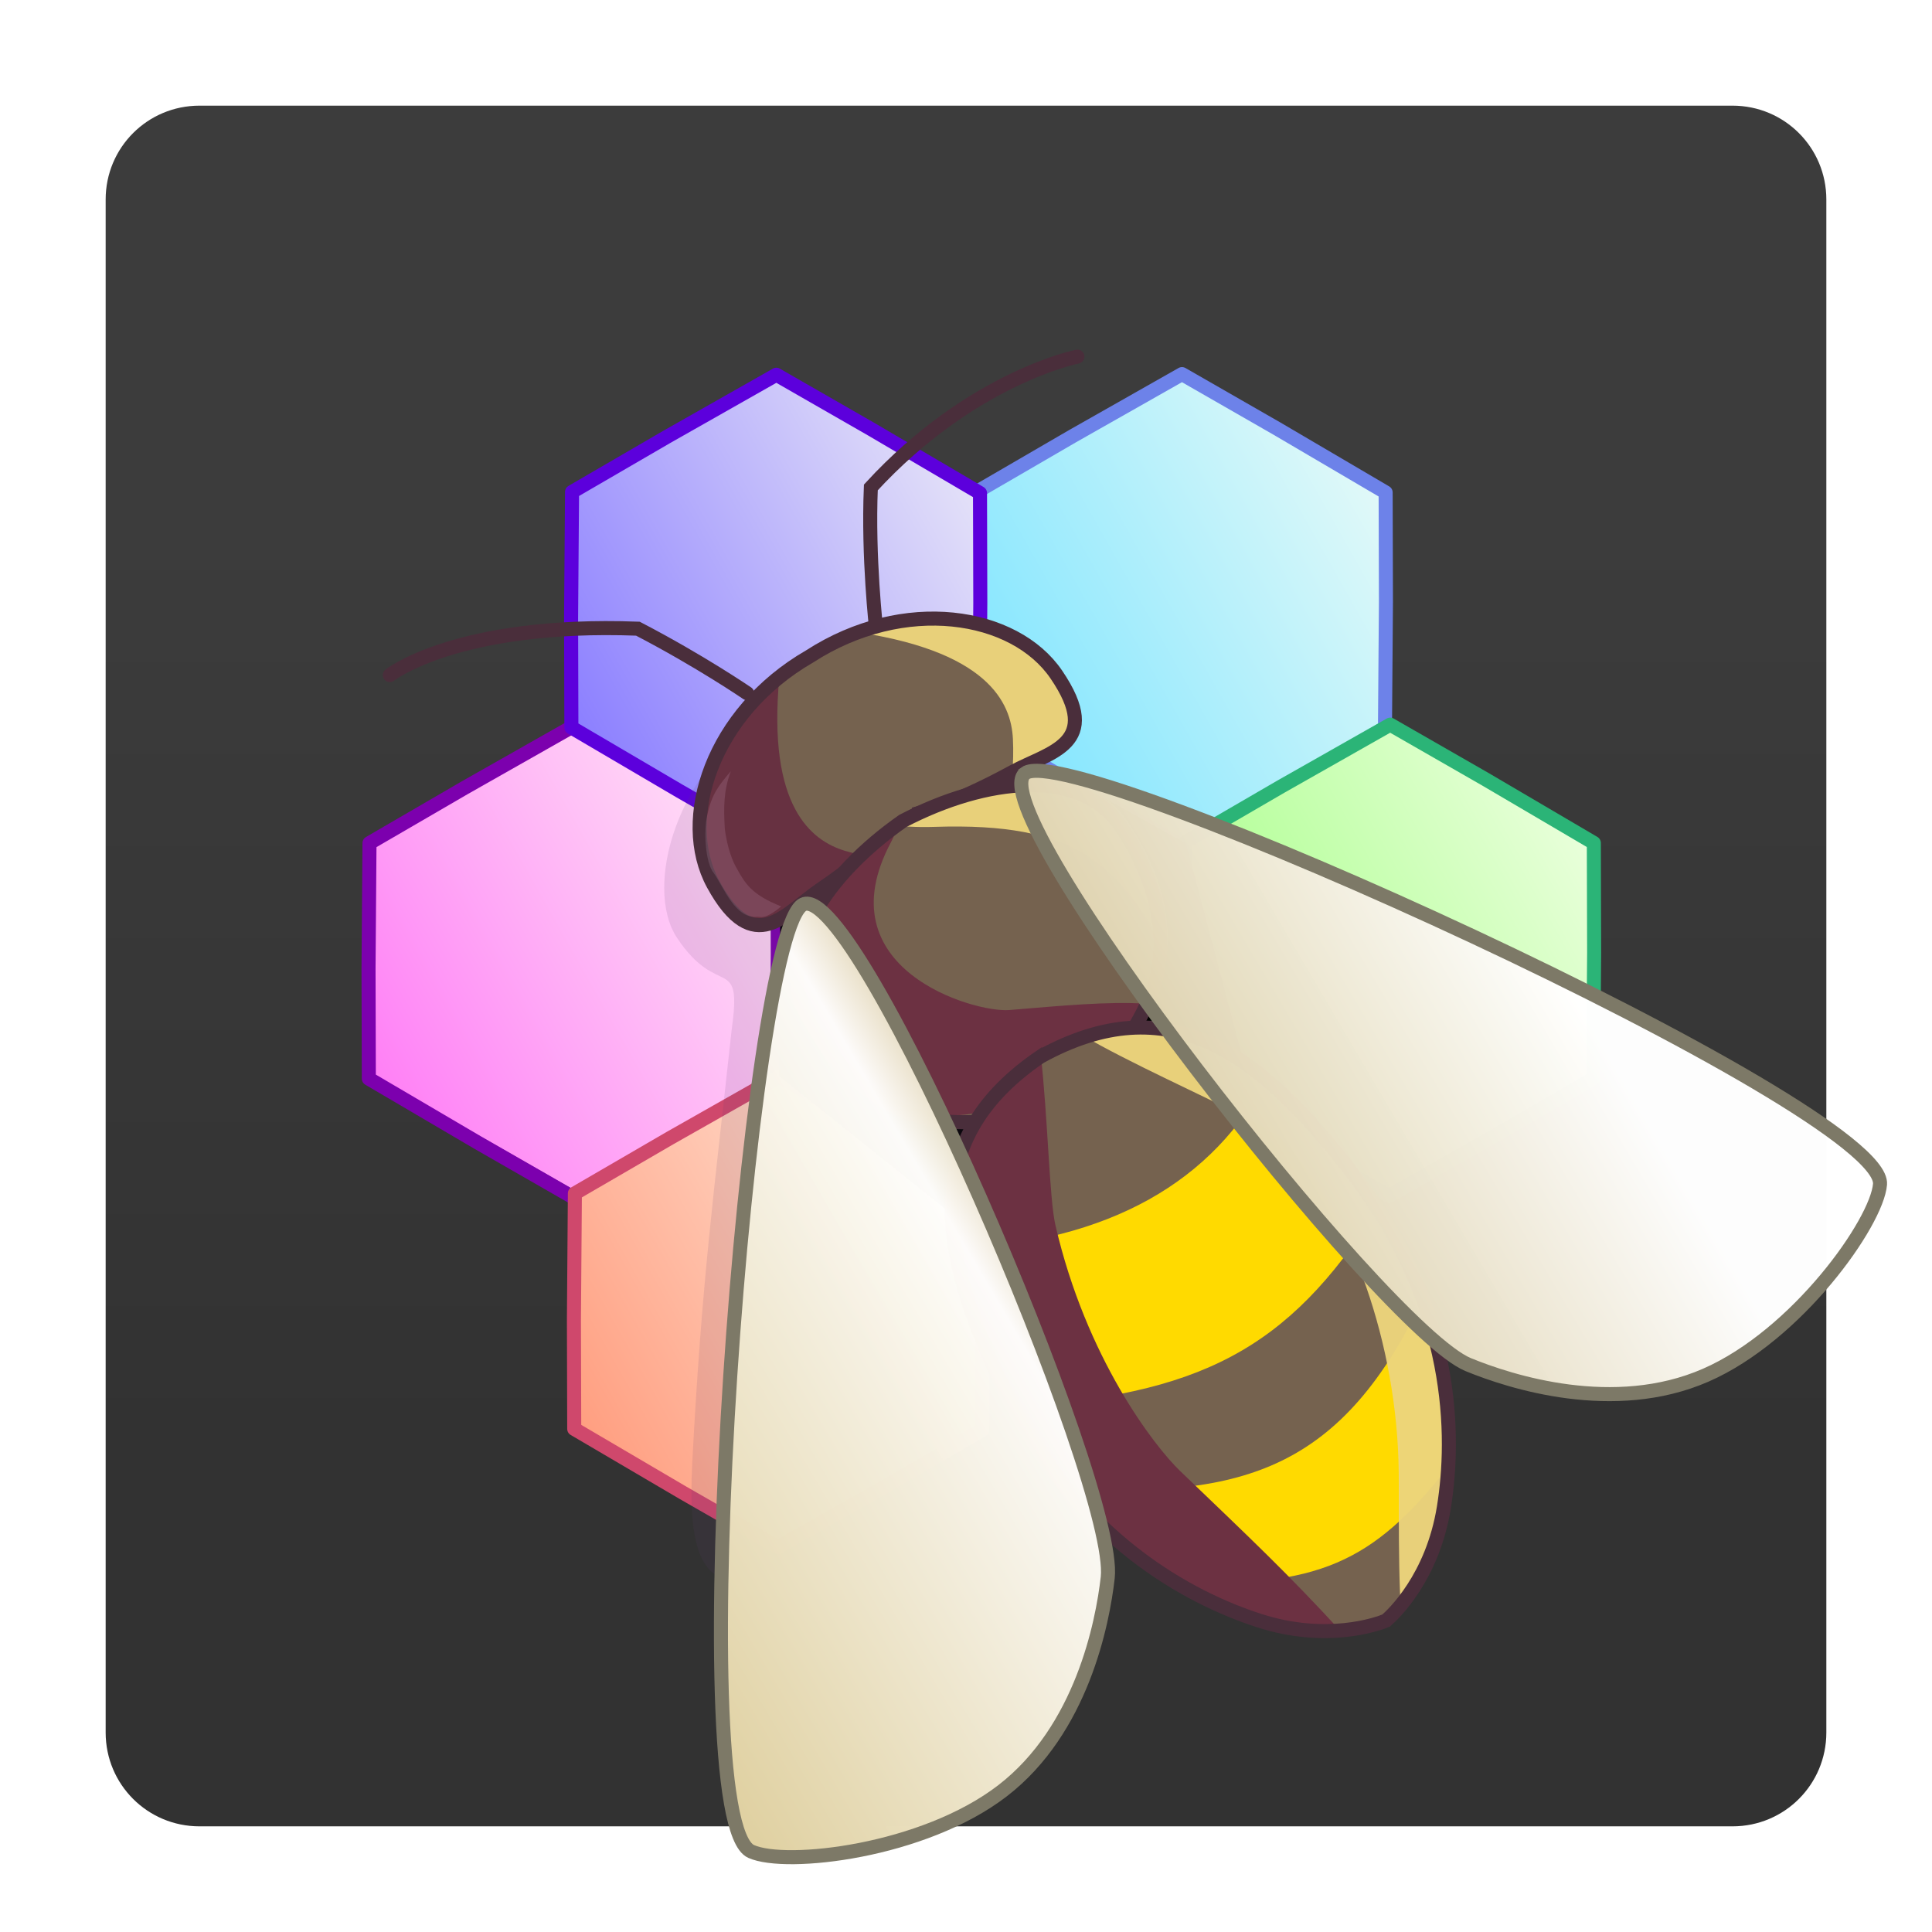 <?xml version="1.0" encoding="UTF-8" standalone="no"?>
<svg
   width="64"
   height="64"
   version="1.1"
   id="svg48"
   sodipodi:docname="beeref.svg"
   inkscape:version="1.4.2 (ebf0e940d0, 2025-05-08)"
   xmlns:inkscape="http://www.inkscape.org/namespaces/inkscape"
   xmlns:sodipodi="http://sodipodi.sourceforge.net/DTD/sodipodi-0.dtd"
   xmlns:xlink="http://www.w3.org/1999/xlink"
   xmlns="http://www.w3.org/2000/svg"
   xmlns:svg="http://www.w3.org/2000/svg">
  <sodipodi:namedview
     id="namedview48"
     pagecolor="#505050"
     bordercolor="#eeeeee"
     borderopacity="1"
     inkscape:showpageshadow="0"
     inkscape:pageopacity="0"
     inkscape:pagecheckerboard="0"
     inkscape:deskcolor="#505050"
     inkscape:zoom="4.2813106"
     inkscape:cx="-3.15324"
     inkscape:cy="50.101481"
     inkscape:window-width="1920"
     inkscape:window-height="1012"
     inkscape:window-x="0"
     inkscape:window-y="0"
     inkscape:window-maximized="1"
     inkscape:current-layer="svg48" />
  <defs
     id="defs15">
    <filter
       id="j"
       width="1.783"
       height="2.121"
       x="-0.392"
       y="-0.56"
       color-interpolation-filters="sRGB">
      <feGaussianBlur
         stdDeviation="1.331"
         id="feGaussianBlur1" />
    </filter>
    <filter
       id="i"
       width="1.513"
       height="1.539"
       x="-0.256"
       y="-0.269"
       color-interpolation-filters="sRGB">
      <feGaussianBlur
         stdDeviation="1.343"
         id="feGaussianBlur2" />
    </filter>
    <filter
       id="l"
       width="1.428"
       height="1.669"
       x="-0.214"
       y="-0.335"
       color-interpolation-filters="sRGB">
      <feGaussianBlur
         stdDeviation="1.343"
         id="feGaussianBlur3" />
    </filter>
    <filter
       id="m"
       width="1.717"
       height="1.544"
       x="-0.358"
       y="-0.272"
       color-interpolation-filters="sRGB">
      <feGaussianBlur
         stdDeviation="1.331"
         id="feGaussianBlur4" />
    </filter>
    <filter
       id="o"
       width="1.369"
       height="1.241"
       x="-0.185"
       y="-0.12"
       color-interpolation-filters="sRGB">
      <feGaussianBlur
         stdDeviation="1.343"
         id="feGaussianBlur5" />
    </filter>
    <filter
       id="p"
       width="1.388"
       height="1.396"
       x="-0.194"
       y="-0.198"
       color-interpolation-filters="sRGB">
      <feGaussianBlur
         stdDeviation="1.331"
         id="feGaussianBlur6" />
    </filter>
    <filter
       id="g"
       width="1.349"
       height="1.254"
       x="-0.174"
       y="-0.127"
       color-interpolation-filters="sRGB">
      <feGaussianBlur
         stdDeviation="1.759"
         id="feGaussianBlur7" />
    </filter>
    <filter
       id="r"
       width="1.361"
       height="1.188"
       x="-0.181"
       y="-0.094"
       color-interpolation-filters="sRGB">
      <feGaussianBlur
         stdDeviation=".189"
         id="feGaussianBlur8" />
    </filter>
    <linearGradient
       id="a">
      <stop
         offset="0"
         stop-color="#fffff6"
         stop-opacity="0"
         id="stop8" />
      <stop
         offset="1"
         stop-color="#fffff6"
         id="stop9" />
    </linearGradient>
    <linearGradient
       xlink:href="#a"
       id="b"
       x1="49.119"
       x2="66.475"
       y1="177.92"
       y2="168.14"
       gradientTransform="translate(-36.753 -142.3)"
       gradientUnits="userSpaceOnUse" />
    <linearGradient
       xlink:href="#a"
       id="d"
       x1="49.119"
       x2="66.475"
       y1="177.92"
       y2="168.14"
       gradientTransform="translate(-29.978 -153.98)"
       gradientUnits="userSpaceOnUse" />
    <linearGradient
       xlink:href="#a"
       id="e"
       x1="49.119"
       x2="66.475"
       y1="177.92"
       y2="168.14"
       gradientTransform="translate(-9.681 -142.27)"
       gradientUnits="userSpaceOnUse" />
    <linearGradient
       xlink:href="#a"
       id="f"
       x1="49.119"
       x2="66.475"
       y1="177.92"
       y2="168.14"
       gradientTransform="translate(-29.998 -130.64)"
       gradientUnits="userSpaceOnUse" />
    <linearGradient
       xlink:href="#a"
       id="c"
       x1="49.119"
       x2="66.475"
       y1="177.92"
       y2="168.14"
       gradientTransform="translate(-16.575 -154.01)"
       gradientUnits="userSpaceOnUse" />
    <linearGradient
       id="q"
       x1="7.248"
       x2="39.627"
       y1="40.091"
       y2="21.015"
       gradientTransform="translate(11.726 10.541)"
       gradientUnits="userSpaceOnUse">
      <stop
         offset="0"
         stop-color="#e0d1a2"
         id="stop10" />
      <stop
         offset=".424"
         stop-color="#fefdfb"
         stop-opacity=".992"
         id="stop11" />
      <stop
         offset=".519"
         stop-color="#d4c391"
         stop-opacity=".992"
         id="stop12" />
      <stop
         offset="1"
         stop-color="#fff"
         stop-opacity=".989"
         id="stop13" />
    </linearGradient>
    <clipPath
       id="h">
      <path
         fill="#ff1400"
         fill-rule="evenodd"
         d="M30.259 26.98s1.225-.284 3.285-1.408c1.222-.667 3.024-.914 1.447-3.229-1.38-2.026-5.04-2.625-8.173-.597-3.232 1.866-4.366 5.397-3.19 7.548 1.342 2.458 2.383.966 3.533.182 1.938-1.322 2.75-2.283 2.75-2.283"
         id="path13" />
    </clipPath>
    <clipPath
       id="k">
      <path
         fill="#ff1700"
         fill-rule="evenodd"
         d="M30.216 27.133c-4.944 3.024-4.458 5.434-2.635 7.73s4.222 2.84 7.336.941c3.607-2.2 4.456-3.69 2.803-7.359-.706-1.567-2.853-4.157-7.504-1.312"
         id="path14" />
    </clipPath>
    <clipPath
       id="n">
      <path
         fill="#ff1700"
         fill-rule="evenodd"
         d="M31.594 40.857c.542 3.352 1.366 4.464 3 7.516.834 1.558 2.543 2.941 4.735 4.27 2.053 1.246 4.993 1.891 6.64.986.92-.507 1.396-1.474 1.827-3.425.43-1.95.44-4.772-.78-7.54-1.219-2.77-3.019-5.268-5.04-6.9-2.022-1.634-4.12-2.305-6.876-1.19s-3.857 4.111-3.506 6.283"
         id="path15" />
    </clipPath>
    <linearGradient
       gradientUnits="userSpaceOnUse"
       y2="46.683"
       x2="30.729"
       y1="17.334"
       x1="30.729"
       id="linearGradient1590"
       xlink:href="#linearGradient1588"
       inkscape:collect="always"
       gradientTransform="matrix(1.039,0,0,1.039,-1.072,-0.656)" />
    <linearGradient
       id="linearGradient1588"
       inkscape:collect="always">
      <stop
         id="stop1584"
         offset="0"
         style="stop-color:#3c3c3c;stop-opacity:1" />
      <stop
         id="stop1586"
         offset="1"
         style="stop-color:#323232;stop-opacity:1" />
    </linearGradient>
  </defs>
  <path
     d="M 6.609,3.5 C 4.887,3.5 3.5,4.887 3.5,6.609 V 57.391 C 3.5,59.113 4.887,60.5 6.609,60.5 H 57.391 C 59.113,60.5 60.5,59.113 60.5,57.391 V 6.609 C 60.5,4.887 59.113,3.5 57.391,3.5 Z"
     style="fill:url(#linearGradient1590);fill-opacity:1;stroke:none;stroke-width:0.218;stroke-linecap:round"
     id="rect1572" />
  <path
     fill="#ff80f6"
     fill-rule="evenodd"
     d="m12.393 27.812 6.682-3.755 6.75 3.788.006 7.877-6.716 3.755-6.75-3.855z"
     id="path16" />
  <path
     fill="url(#b)"
     fill-rule="evenodd"
     d="m12.295 27.852 6.682-3.755 6.75 3.788.006 7.877-6.716 3.755-6.75-3.855z"
     id="path17" />
  <path
     fill="none"
     stroke="#7c00ae"
     stroke-linecap="round"
     stroke-linejoin="round"
     stroke-width=".465"
     d="m25.732 35.769-3.144 1.827-3.624 2.055-3.154-1.81-3.592-2.11-.01-3.637.032-4.166 3.144-1.827 3.624-2.055 3.154 1.81 3.592 2.11.01 3.637z"
     id="path18" />
  <path
     fill="#80e5ff"
     fill-rule="evenodd"
     d="m32.47 16.282 6.682-3.755 6.75 3.788.005 7.877-6.715 3.755-6.75-3.855z"
     id="path19" />
  <path
     fill="url(#c)"
     fill-rule="evenodd"
     d="m32.473 16.142 6.682-3.755 6.75 3.788.005 7.877-6.715 3.755-6.75-3.855z"
     id="path20" />
  <path
     fill="none"
     stroke="#6d82e9"
     stroke-linecap="round"
     stroke-linejoin="round"
     stroke-width=".465"
     d="m45.879 24.116-3.144 1.827-3.624 2.055-3.154-1.81-3.592-2.11-.01-3.637.032-4.166 3.144-1.827 3.624-2.055 3.154 1.81 3.592 2.11.01 3.637z"
     id="path21" />
  <path
     fill="#8c80ff"
     fill-rule="evenodd"
     d="m19.005 16.222 6.682-3.755 6.75 3.788.006 7.877-6.716 3.755-6.75-3.855z"
     id="path22" />
  <path
     fill="url(#d)"
     fill-rule="evenodd"
     d="m19.07 16.182 6.682-3.755 6.75 3.788.005 7.877-6.715 3.755-6.75-3.855z"
     id="path23" />
  <path
     fill="none"
     stroke="#5c00dc"
     stroke-linecap="round"
     stroke-linejoin="round"
     stroke-width=".465"
     d="m32.442 24.137-3.144 1.827-3.624 2.055-3.154-1.81-3.592-2.11-.01-3.637.032-4.166 3.144-1.827 3.624-2.055 3.154 1.81 3.592 2.11.01 3.637z"
     id="path24" />
  <path
     fill="#a0ff80"
     fill-rule="evenodd"
     d="m39.367 27.892 6.682-3.755 6.75 3.788.006 7.877-6.716 3.755-6.75-3.855z"
     id="path25" />
  <path
     fill="url(#e)"
     fill-rule="evenodd"
     d="m39.367 27.892 6.682-3.755 6.75 3.788.006 7.877-6.716 3.755-6.75-3.855z"
     id="path26" />
  <path
     fill="none"
     stroke="#2bb477"
     stroke-linecap="round"
     stroke-linejoin="round"
     stroke-width=".465"
     d="m52.776 35.728-3.144 1.827-3.624 2.055-3.154-1.81-3.592-2.11-.01-3.637.032-4.166 3.144-1.827 3.624-2.055 3.155 1.81 3.591 2.11.01 3.637z"
     id="path27" />
  <path
     fill="#ff9e80"
     fill-rule="evenodd"
     d="m19.05 39.522 6.682-3.755 6.75 3.788.006 7.877-6.716 3.755-6.75-3.855z"
     id="path28" />
  <path
     fill="url(#f)"
     fill-rule="evenodd"
     d="m19.05 39.522 6.682-3.755 6.75 3.788.006 7.877-6.716 3.755-6.75-3.855z"
     id="path29" />
  <path
     fill="none"
     stroke="#cf486c"
     stroke-linecap="round"
     stroke-linejoin="round"
     stroke-width=".465"
     d="m32.536 47.372-3.144 1.827-3.624 2.055-3.154-1.81-3.592-2.11-.01-3.637.032-4.166 3.144-1.827 3.624-2.055 3.154 1.81 3.592 2.11.01 3.637z"
     id="path30" />
  <path
     fill-rule="evenodd"
     d="m25.859 27.912 6.584-3.779 6.848 3.812 2.462 9.342-8.375 4.405-7.565-6.047z"
     id="path31" />
  <path
     fill="#5c386c"
     d="M13.643 12.416c-3.232 1.866-4.3 5.88-3.191 7.548 1.387 2.085 2.17.464 1.805 3.096-.587 5.416-.988 8.282-1.3 14.303s2.188 2.436 3.876 5.986c2.383 5.014 7.683-6.384 9.916-5.662 2.247.727 5.3 1.72 5.581 1.606.23-.198 3.155-.456 3.531-2.786.375-2.317 1.184-2.518-2.195-6.923-7.404-4.296-6.642-9.228-11.019-16.197-2.268-2.512-4.608-2.484-7.004-.97z"
     filter="url(#g)"
     opacity=".35"
     transform="translate(11.975 11.102)"
     id="path32" />
  <path
     fill="none"
     stroke="#4a2e3b"
     stroke-linecap="round"
     stroke-width=".465"
     d="M29.025 20.848s-.274-2.38-.177-4.702c3.354-3.647 6.842-4.332 6.842-4.332m-10.939 11.15s-1.557-1.066-3.62-2.138c-5.984-.222-8.218 1.537-8.218 1.537"
     id="path33" />
  <path
     fill="#75624f"
     fill-rule="evenodd"
     d="M30.259 26.98s1.225-.284 3.285-1.408c1.222-.667 3.024-.914 1.447-3.229-1.38-2.026-5.04-2.625-8.173-.597-3.232 1.866-4.366 5.397-3.19 7.548 1.342 2.458 2.383.966 3.533.182 1.938-1.322 2.75-2.283 2.75-2.283"
     id="path34" />
  <path
     fill="#edd57c"
     fill-rule="evenodd"
     d="M27.713 16.531c1.241-.274 7.89 2.826 9.185 3.898 1.196.991 1.294 5.974-.489 6.95-4.61 2.528-2.694.31-2.855-2.903-.058-1.18-.804-2.966-5.502-3.582-2.761-.362-4.553-3.434-.339-4.363"
     clip-path="url(#h)"
     filter="url(#i)"
     opacity=".977"
     id="path35" />
  <path
     fill="#673141"
     d="M24.525 12.049c2.499-1.897 5.598-1.915 7.194-.432 2.05 1.907.35 2.548-.693 3.47-.555.49-1.04.87-1.454 1.174q.014-.34-.003-.7c-.057-1.139-.765-2.841-5.044-3.512"
     filter="url(#j)"
     transform="scale(-1 1)rotate(75.731 -7.32 -15.136)"
     id="path36" />
  <path
     fill="none"
     stroke="#4a2e3b"
     stroke-width=".465"
     d="M30.259 26.98s1.225-.284 3.285-1.408c1.222-.667 3.024-.914 1.447-3.229-1.38-2.026-5.04-2.625-8.173-.597-3.232 1.866-4.366 5.397-3.19 7.548 1.342 2.458 2.383.966 3.533.182 1.938-1.322 2.75-2.283 2.75-2.283"
     id="path37" />
  <path
     fill="#75624f"
     fill-rule="evenodd"
     d="M30.013 27.122c-2.58 1.762-4.443 4.422-3.268 6.573 1.342 2.458 3.177 3.346 4.565 3.455 2.442.192 4.107-.802 4.28-.91.176-.105 1.819-1.135 2.76-3.396.535-1.285.58-3.323-.997-5.638-1.38-2.026-4.596-1.578-7.34-.084"
     id="path38" />
  <path
     fill="#edd57c"
     fill-rule="evenodd"
     d="M30.914 23.542c1.241-.274 8.344 1.738 9.64 2.81 1.195.991 3.17 3.56 1.388 4.537-4.61 2.527-1.646 3.253-3.33.512-1.705-2.775-2.921-4.166-7.657-4.01-4.694.155-4.255-2.92-.041-3.849"
     clip-path="url(#k)"
     filter="url(#l)"
     opacity=".977"
     id="path39" />
  <path
     fill="#6c3142"
     d="M23.608 12.047c3.863-3.544 5.985-2.475 7.696-.227 1.776 2.332 1.713 4.791-.896 7.341-1.241 1.214-2.252 2.005-3.23 2.343.219-1.226.79-2.808 1.321-4.354.384-1.116.2-6.314-4.43-5.17-.158.04-.311.059-.461.067"
     filter="url(#m)"
     transform="scale(-1 1)rotate(75.731 -12.957 -14.526)"
     id="path40" />
  <path
     fill="none"
     stroke="#4a2e3b"
     stroke-width=".465"
     d="M29.911 27.193c-2.526 1.762-4.325 4.38-3.166 6.502 1.343 2.458 3.178 3.346 4.566 3.455 2.117.167 3.65-.558 4.133-.825.46-.305 1.812-1.328 2.645-3.282.546-1.28.608-3.318-.949-5.646-1.344-2.01-4.498-1.627-7.229-.204z"
     id="path41" />
  <path
     fill="#75624f"
     fill-rule="evenodd"
     d="M34.481 34.992c-3.966 2.695-3.471 6.291-1.228 11.01 2.383 5.014 6.218 6.958 8.451 7.68 2.246.726 3.93.117 4.21.003.23-.198 1.54-1.42 1.916-3.75.374-2.317.39-6.616-2.988-11.02-3.179-4.147-6.155-6.225-10.36-3.922z"
     id="path42" />
  <path
     fill="#ffda00"
     fill-rule="evenodd"
     d="M35.575 49.346c5.576.21 8.881-.6 11.623-6.45 0 0 .7 3.376.712 5.786-2.41 3.01-4.203 3.975-9.163 3.71-2.51-1.374-3.172-3.046-3.172-3.046m-3.967-7.961c5.15-.246 8.604-2.257 10.391-5.72 0 0 1.727 1.767 3.59 4.441-2.928 4.615-5.858 6.118-12.198 6.511-1.849-3.594-1.783-5.232-1.783-5.232"
     id="path43" />
  <path
     fill="#edd57c"
     fill-rule="evenodd"
     d="M45.458 33.652c1.952 1.075 4.474 6.43 5.769 7.503 1.196.99-.296 16.08-2.098 17.02-3.081 1.61-2.76-6.05-2.795-9.41-.043-4.23-1.585-8.532-3.773-10.926-.908-.994-8.765-3.877-8.339-5.13.832-2.448 9.346-.098 11.236.943"
     clip-path="url(#n)"
     filter="url(#o)"
     opacity=".977"
     id="path44" />
  <path
     fill="#6c3142"
     d="M20.32 9.178c1.812-1.902 4.644-2.12 6.5-1.316 3.115 1.352 3.988 2.424 6.544 4.76 1.304 1.193 2.223 3.19 2.97 5.64.515 1.685.596 3.75.099 5.274-1.433-2.194-2.22-3.62-3.835-6.467-.583-1.027-2.859-3.94-6.874-6.01-.788-.408-3.384-1.116-5.404-1.881"
     filter="url(#p)"
     transform="scale(-1 1)rotate(75.731 -23.606 -13.204)"
     id="path45" />
  <path
     fill="none"
     stroke="#4a2e3b"
     stroke-width=".465"
     d="M34.481 34.992c-3.966 2.695-3.471 6.291-1.228 11.01 2.383 5.014 6.218 6.958 8.451 7.68 2.246.726 3.93.117 4.21.003.23-.198 1.54-1.42 1.916-3.75.374-2.317.39-6.616-2.988-11.02-3.179-4.147-6.155-6.225-10.36-3.922z"
     id="path46" />
  <path
     fill="url(#q)"
     fill-rule="evenodd"
     stroke="#7d7967"
     stroke-width=".465"
     d="M26.607 29.961c-1.804.847-4.064 30.319-1.724 31.371 1.16.521 5.71.007 8.33-2.013s3.31-5.546 3.482-7.058c.344-3.025-8.284-23.147-10.088-22.3zm7.358-4.348c1.612-1.173 28.52 11.061 28.313 13.618-.103 1.268-2.747 5.006-5.78 6.327s-6.455.225-7.863-.354c-2.816-1.157-16.283-18.419-14.67-19.59z"
     id="path47" />
  <path
     fill="#ffcff6"
     d="M24.211 25.546c-.246.646-.24 1.207-.201 1.912.055.424.174.908.37 1.263.305.552.506.909 1.498 1.305-.552.462-.689.334-.79.344-.728.076-1.102-.955-1.433-1.433-.31-.366-.34-1.47-.231-1.907.15-.73.384-1.007.787-1.484"
     filter="url(#r)"
     opacity=".366"
     id="path48" />
</svg>
